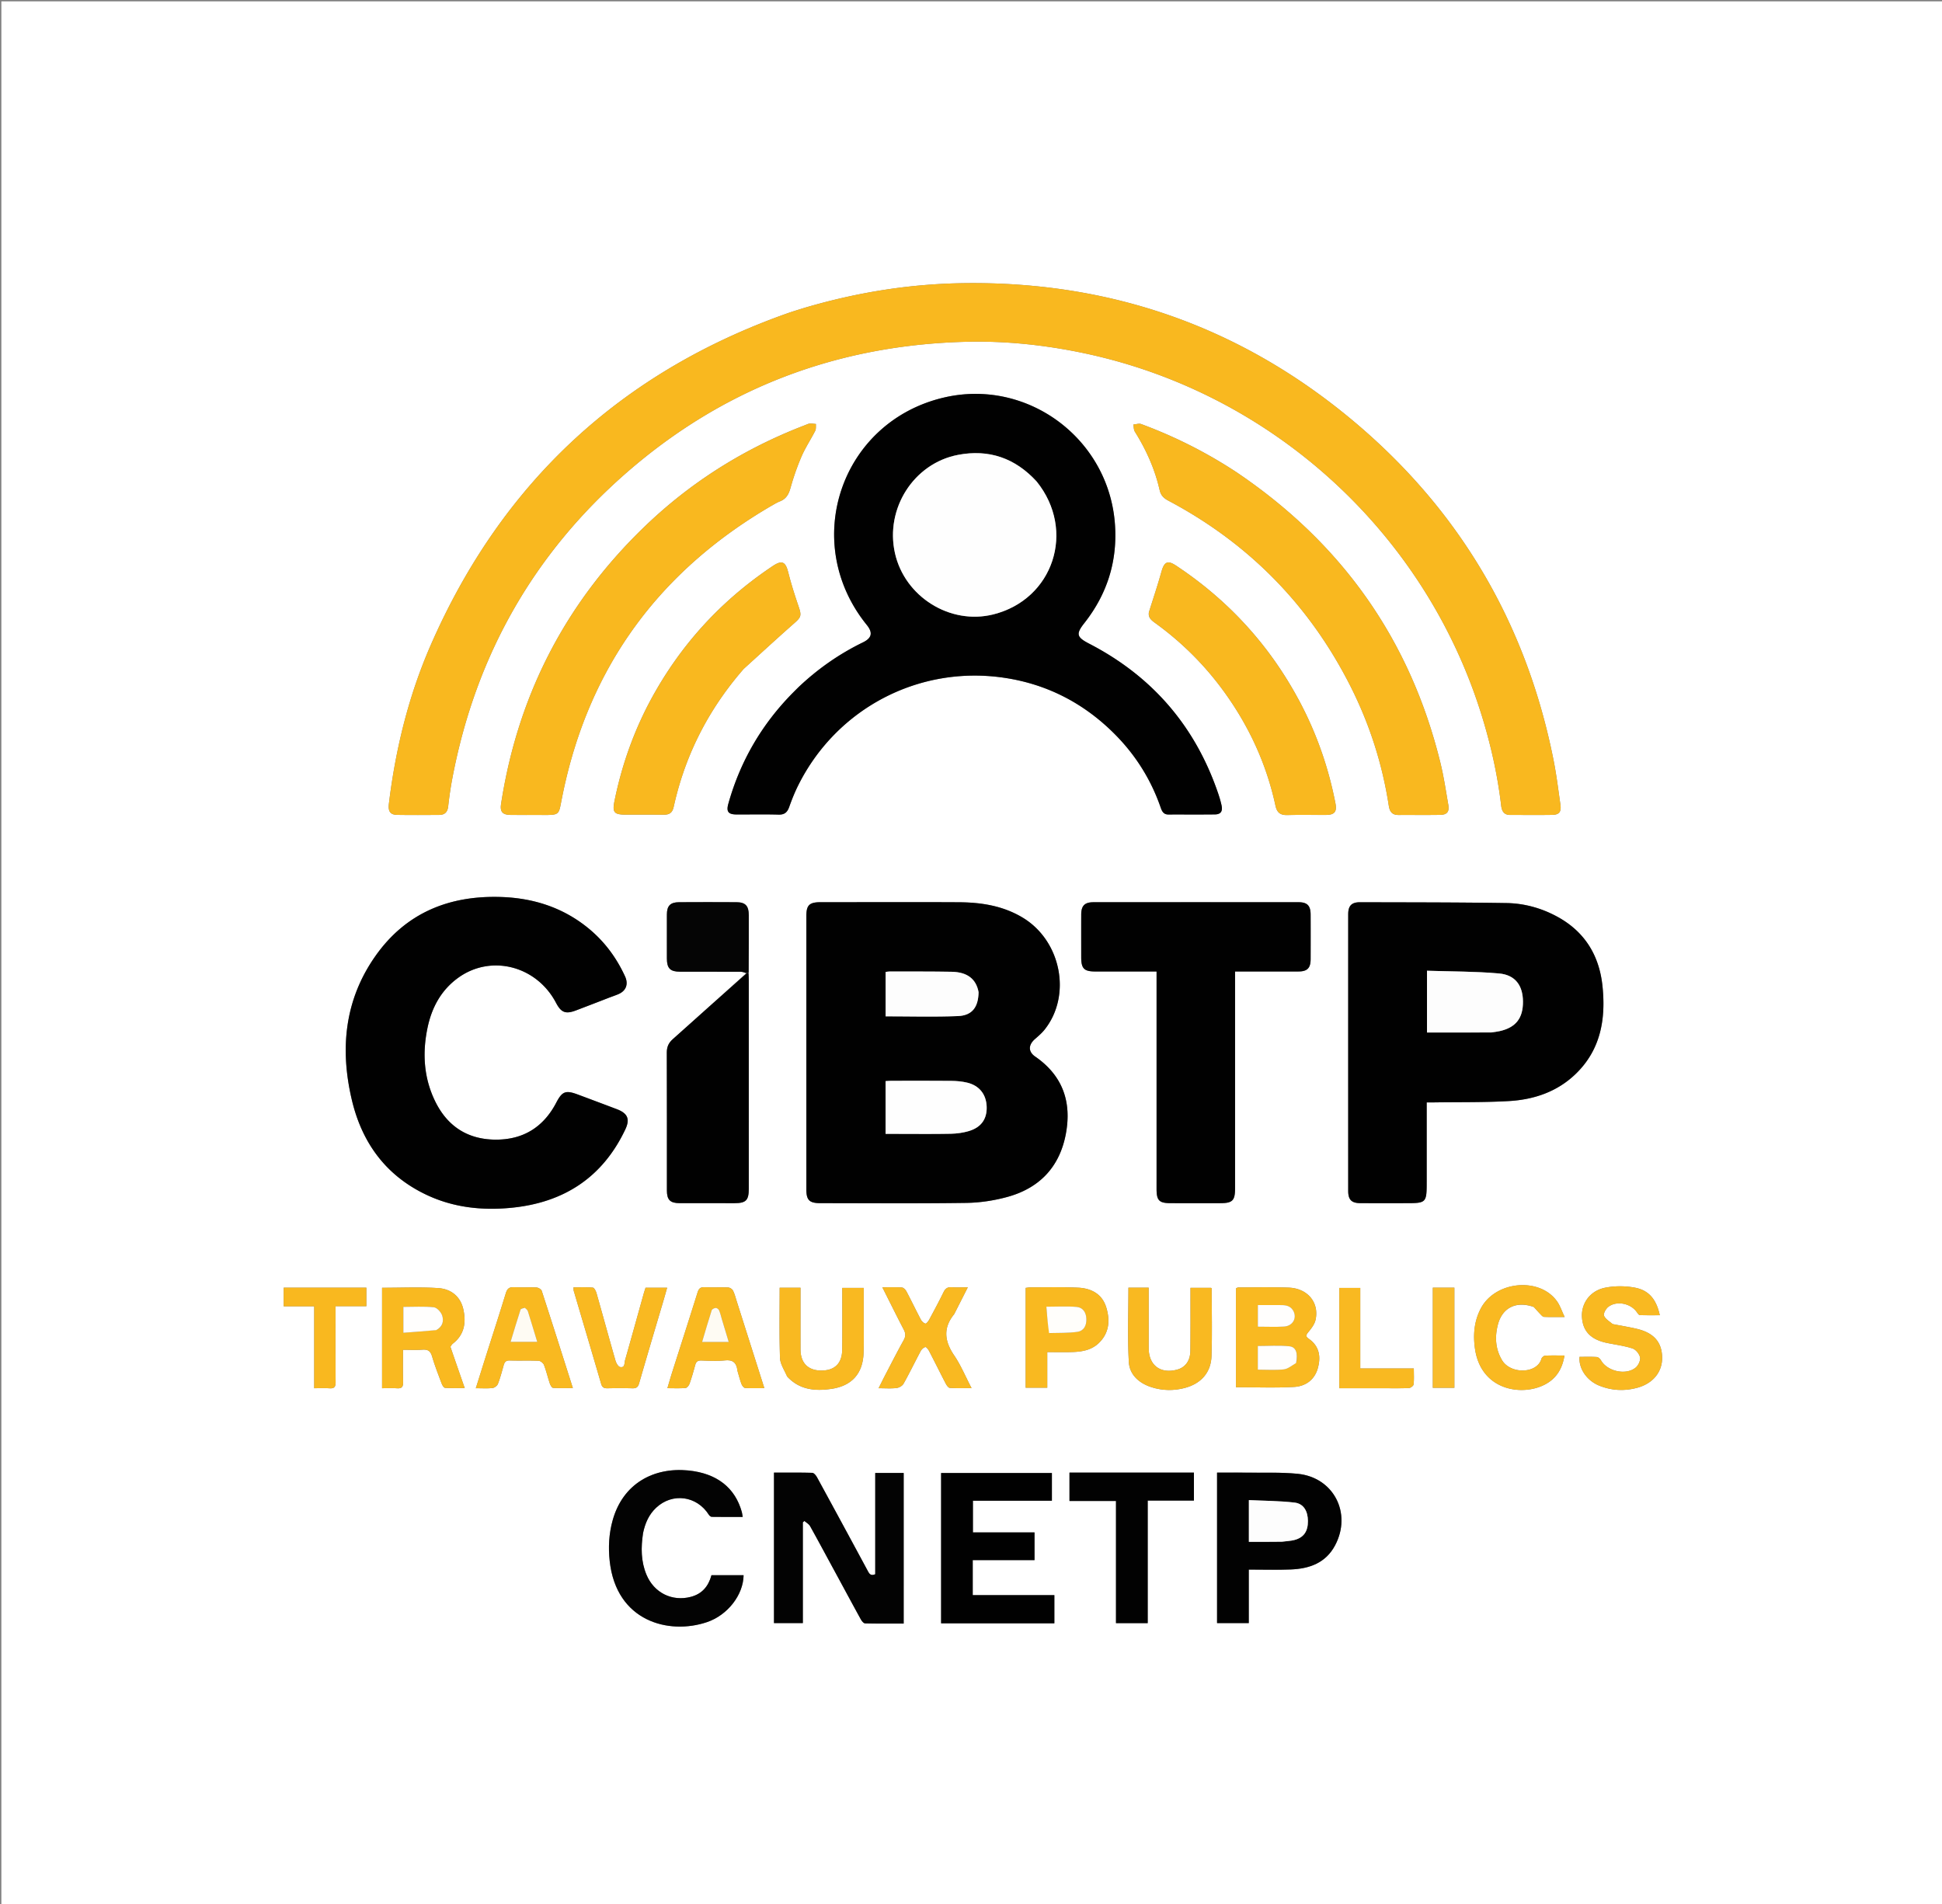 <svg xmlns="http://www.w3.org/2000/svg" viewBox="0 0 1439 1411" xml:space="preserve"><rect x="0" y="0" width="1439" height="1411" fill="#808080" stroke="none"/><path fill="#FFF" d="M816 1412H1V1h1439v1411H816M554.829 720.091c.007-13.989.034-27.977.012-41.966-.011-6.92-2.46-9.583-9.156-9.624a3487.533 3487.533 0 0 0-42.465 0c-6.543.04-9.046 2.668-9.062 9.148-.026 10.824-.014 21.65-.004 32.474.007 7.403 2.428 9.866 9.819 9.879 14.988.026 29.976-.022 44.964.054 1.465.008 2.927.665 3.753 1.29-18.06 16.245-36.076 32.536-54.218 48.688-3.12 2.778-4.396 5.805-4.38 9.989.125 33.979.065 67.959.075 101.938.002 7.14 2.385 9.524 9.584 9.54 13.492.028 26.984.017 40.476.007 8.518-.007 10.61-2.104 10.61-10.615.002-51.635.003-103.27-.008-154.906 0-1.66-.133-3.318 0-5.896m40.93-491.904c-3.959 1.266-7.953 2.43-11.871 3.812-123.683 43.634-211.95 125.542-264.558 245.617-16.457 37.564-26.175 77.095-31.147 117.788-.717 5.868.954 8.312 6.218 8.396 10.33.166 20.664.09 30.996.027 4.118-.026 6.238-2 6.71-6.363a269.168 269.168 0 0 1 3.257-21.71c17.228-89.813 59.911-165.304 128.792-225.417 71.863-62.716 156.092-94.584 251.325-97.073 29.69-.776 59.132 2.368 88.252 8.545 139.122 29.512 252.46 132.942 294.353 268.79 6.681 21.665 11.596 43.712 14.255 66.239.485 4.104 1.987 7.02 6.7 7.015 10.332-.012 20.666.114 30.996-.047 5.34-.083 6.995-2.201 6.202-7.747-1.578-11.026-2.937-22.107-5.112-33.02-20.144-101.04-69.613-185.16-148.447-251.18C919.708 242.37 823.47 208.537 715.03 209.8c-40.393.47-79.823 6.734-119.27 18.387m-4.588 281.48c-1.178 1.178-2.362 2.35-3.534 3.534-23.046 23.295-39.07 50.688-47.925 82.247-1.678 5.98-.096 8.03 6.15 8.053 10.331.037 20.67-.202 30.992.106 4.525.135 6.552-1.76 7.964-5.752 1.932-5.463 4.113-10.881 6.701-16.062 28.505-57.033 89.534-88.977 152.665-79.577 31.938 4.755 59.32 19.054 82.037 41.95 15.318 15.439 26.663 33.516 33.803 54.137.973 2.81 2.136 5.234 5.733 5.22 11.498-.046 22.998.068 34.495-.065 4.261-.05 5.851-2.27 4.922-6.631-.688-3.233-1.667-6.422-2.743-9.553-17.02-49.53-48.858-86.284-95.353-110.335-9.36-4.841-9.963-7.175-3.577-15.287 16.873-21.435 24.582-45.717 22.677-72.999-4.454-63.77-65.048-108.65-126.982-94.032-76.253 18-106.424 107.251-56.934 168.422 4.664 5.765 3.785 9.712-2.846 12.942-17.634 8.587-33.527 19.68-48.245 33.682m29.332 158.824c-4.167 0-8.333-.012-12.499.005-8.287.032-10.504 2.16-10.505 10.272-.014 67.492-.013 134.984-.004 202.476.002 8.08 2.248 10.258 10.498 10.26 35.996.008 71.996.322 107.985-.198 10.191-.148 20.628-1.725 30.465-4.423 23.723-6.507 38.683-22.112 43.308-46.546 4.497-23.755-2.241-43.356-22.71-57.474-5.24-3.615-5.091-8.624-.234-12.893 2.491-2.19 5.077-4.365 7.135-6.935 20.301-25.349 12.435-65.846-16.06-83.06-14.584-8.811-30.745-11.354-47.391-11.44-29.663-.155-59.326-.044-89.988-.044m436.665 205.988v-57.643c2.378 0 4.19.023 6.003-.003 18.313-.268 36.66.067 54.928-.987 18.503-1.068 35.68-6.838 49.379-20.022 18.675-17.973 22.513-40.822 19.933-65.29-2.367-22.447-12.97-39.96-33.032-51.05-11.84-6.546-24.763-10.15-38.182-10.355-36.148-.553-72.306-.504-108.46-.6-6.255-.016-8.729 2.67-8.73 8.912-.015 68.33-.014 136.658-.001 204.987.001 6.55 2.471 9.035 9.05 9.065 11 .051 21.999.015 32.998.016 16.112 0 16.112 0 16.114-17.03m-606.27-135.11c2.335-.862 4.696-1.66 7-2.6 5.957-2.425 7.972-7.41 5.219-13.395-6.568-14.28-15.804-26.547-28.13-36.37-18.503-14.745-39.895-21.508-63.284-22.344-38.699-1.385-71.024 11.645-93.66 43.925-22.75 32.443-26.233 68.693-17.335 106.38 7.502 31.773 25.214 56.111 55.304 70.355 19.96 9.45 41.177 11.712 62.847 9.605 38.738-3.766 67.576-22.334 84.48-58.042 3.635-7.68 1.791-11.964-6.304-15.034-9.62-3.648-19.253-7.259-28.891-10.857-8.999-3.359-11.58-2.347-15.94 6-9.51 18.204-24.566 27.573-45.095 27.434-20.584-.14-35.562-9.89-44.573-28.247-8.528-17.37-9.67-35.773-5.765-54.526 3.117-14.978 10.007-27.882 22.593-37.04 24.366-17.727 58.178-9.054 72.65 18.446 3.85 7.314 7.154 8.54 14.96 5.558 7.747-2.96 15.496-5.919 23.925-9.248M857 875.467v5.499c.004 8.606 1.926 10.534 10.554 10.54 12.164.007 24.33.004 36.494.001 9.243-.002 11.119-1.86 11.12-11.04V719.835c16.038 0 31.513.02 46.987-.01 6.512-.012 8.979-2.5 9.002-9.081.04-10.998.039-21.997 0-32.995-.023-6.644-2.419-9.229-8.898-9.234-50.659-.041-101.318-.044-151.977.002-6.594.006-9.082 2.615-9.108 9.131-.042 10.499-.012 20.997-.01 31.496.002 8.563 2.083 10.69 10.476 10.691 14.961.003 29.923 0 45.36 0v155.63M570.775 375.244c2.347-1.26 4.595-2.773 7.06-3.723 4.687-1.805 6.594-5.23 7.907-9.952 2.22-7.98 4.948-15.884 8.243-23.482 2.832-6.531 6.86-12.535 10.109-18.9.714-1.4.37-3.34.512-5.032-1.543-.115-3.1-.405-4.625-.286-1.122.088-2.212.685-3.3 1.1-44.091 16.862-83.493 41.324-117.643 73.886-59.4 56.639-95.259 125.697-107.757 206.845-.883 5.733 1.033 8.05 6.978 8.13 7.831.104 15.666-.022 23.499.036 13.196.099 12.184-.037 14.53-11.992 18.687-95.22 70.227-167.176 154.487-216.63m345.083-25.593c-22.049-14.495-45.48-26.275-70.212-35.43-1.682-.623-3.895.19-5.861.335.355 1.784.237 3.864 1.14 5.305 8.458 13.506 14.895 27.858 18.4 43.428.86 3.818 3.049 5.9 6.368 7.657 59.484 31.508 104.528 77.292 134.904 137.349 14.204 28.081 23.742 57.753 28.515 88.9.644 4.2 2.5 6.712 7.092 6.683 10.326-.067 20.655.089 30.98-.078 5.056-.082 6.878-2.353 6.005-7.402-1.813-10.476-3.36-21.034-5.895-31.343-22.423-91.171-73.058-162.628-151.436-215.404m-64.585 104.149c-.559 3.743 1.751 5.695 4.454 7.644 19.87 14.328 37.038 31.402 51.401 51.25 18.466 25.518 31.39 53.57 38.016 84.416 1.056 4.916 3.525 6.963 8.621 6.823 9.65-.265 19.313-.012 28.969-.101 6.19-.057 8.007-2.463 6.835-8.512-5.127-26.456-13.879-51.64-26.52-75.447-21.99-41.41-52.616-74.986-91.7-100.85-6.175-4.087-8.718-2.687-10.727 4.575-2.741 9.903-6.045 19.651-9.35 30.202m-300.191 41.795c12.569-11.382 25.034-22.881 37.761-34.082 4.685-4.123 5.17-5.473 3.104-11.555-2.882-8.482-5.663-17.032-7.825-25.717-2.014-8.095-4.612-9.457-11.596-4.792-36.944 24.676-66.41 56.304-88.123 95.081-13.923 24.864-23.492 51.356-29.13 79.275-1.63 8.066-.16 9.811 8.137 9.819 9.497.009 18.995-.073 28.491.037 4.112.048 6.327-1.42 7.273-5.724 8.421-38.323 25.692-72.216 51.908-102.342m67.718 669.169c6.32 11.686 12.604 23.392 19.011 35.03.7 1.269 2.089 3.037 3.196 3.065 9.592.243 19.192.14 28.612.14V1091.42h-21.08v75.012c-3.632 1.586-4.58-.693-5.802-2.96a14386.01 14386.01 0 0 0-37.29-68.772c-.768-1.405-2.317-3.344-3.552-3.38-9.434-.284-18.881-.156-28.386-.156v111.506h21.397v-74.693l1.188-.995c1.428 1.289 3.321 2.318 4.209 3.908 6.148 11.018 12.088 22.153 18.497 33.873m135.687-8.761h12.083v-20.538h-45.647v-23.483h58.521v-20.526H697.35v111.352h83.923v-20.882h-60.489v-25.923h33.702m147.342-11.502v58.168h23.5v-39.665c10.518 0 20.807.319 31.07-.079 13.79-.534 25.94-4.769 32.898-17.901 12.61-23.8-1.105-50.39-27.791-52.998-12.546-1.226-25.269-.678-37.913-.848-7.114-.096-14.231-.018-21.764-.018v53.341m-425.196-9.03c1.466-6.984 4.23-13.263 9.547-18.263 12.04-11.323 30.109-8.929 39.064 5.18.451.71 1.43 1.532 2.174 1.543 7.551.114 15.105.07 22.922.07-.296-1.677-.39-2.675-.652-3.626-4.937-17.86-18.306-28.705-39.723-30.807-25.513-2.505-48.353 9.593-55.972 36.842-2.763 9.883-3.332 19.918-2.225 30.164 4.852 44.917 43.86 54.931 72.109 45.362 15.357-5.201 26.944-20.248 27.114-34.777h-23.799c-2.276 8.309-6.963 13.826-15.204 16.02-13.93 3.705-27.392-2.936-32.978-16.442-4.079-9.86-4.157-20.08-2.377-31.265M832.5 1091.16h-40.03v21.009h34.463v90.518h23.508v-90.802h34.25v-20.725H832.5m83.335-117.66v54.388c14.919 0 29.078.592 43.156-.222 8.42-.487 15.186-5.274 17.563-14.067 2.304-8.528 1.023-16.244-6.848-21.68-2.194-1.515-2.105-2.623-.365-4.727 2.26-2.732 4.727-5.862 5.464-9.184 2.853-12.849-5.822-23.387-19.86-23.937-12.478-.49-24.99-.14-37.486-.128-.437 0-.873.352-1.625.675V973.5M333.71 997.727c.622-.732 1.14-1.6 1.883-2.175 8.487-6.569 9.867-15.49 7.798-25.15-2.116-9.876-9.284-15.379-18.748-15.985-13.704-.876-27.507-.224-41.531-.224v74.434c3.827 0 7.467-.204 11.073.057 3.545.257 4.607-1.093 4.51-4.554-.215-7.782-.067-15.574-.067-23.977 5.136 0 9.768.263 14.356-.08 3.934-.293 5.97.85 7.141 4.86 2 6.845 4.617 13.516 7.127 20.202.473 1.26 1.595 3.15 2.526 3.216 4.68.33 9.398.152 14.571.152-3.7-10.597-7.09-20.302-10.64-30.776m861.034-16.674c-2.17-2.023-5.262-3.705-6.184-6.19-.6-1.62 1.387-5.149 3.2-6.54 6.34-4.87 16.98-2.484 21.34 4.264.495.766 1.316 1.847 2.017 1.87 4.858.164 9.725.087 14.771.087-2.48-11.625-7.972-18.467-18.44-20.444-7.13-1.347-14.951-1.373-22.058.045-11.095 2.214-17.659 11.466-17.186 21.5.503 10.664 6.504 16.95 18.588 19.44 6.34 1.307 12.848 2.096 18.95 4.115 2.416.8 5.071 4.102 5.527 6.64.413 2.302-1.334 5.958-3.31 7.551-7.322 5.905-21.113 2.64-25.672-5.485-.602-1.074-1.978-2.333-3.068-2.404-4.275-.278-8.58-.114-12.83-.114-.647 8.816 5.504 17.692 14.767 21.385 9.084 3.622 18.451 4.103 27.9 1.559 11.886-3.2 18.851-11.832 18.574-22.814-.284-11.22-6.347-18.026-18.98-20.955-5.658-1.312-11.405-2.242-17.906-3.51m-343.585 12.403v-39.33h-15.01c0 18.54-.716 36.832.295 55.029.524 9.45 7.533 15.725 16.661 18.664 8.265 2.661 16.706 2.804 25.11.52 11.785-3.203 19.109-11.366 19.507-23.573.542-16.636.14-33.303.113-49.957 0-.252-.399-.503-.458-.573h-15.24c0 2.196.003 4.002 0 5.809-.016 13.659.086 27.32-.096 40.977-.099 7.399-3.827 12.257-9.968 13.875-12.268 3.23-20.872-3.337-20.912-15.963-.005-1.5-.001-2.999-.002-5.478m-267.79 26.621c9.02 9.726 20.481 10.817 32.642 9.044 15.136-2.206 23.34-11.277 23.885-26.539.286-7.981.1-15.98.11-23.97.011-8.109.003-16.217.003-24.32h-15.904c0 15.585.133 30.722-.047 45.855-.12 10.17-5.642 15.41-15.572 15.38-9.768-.03-15.29-5.636-15.318-15.667-.037-13.486-.008-26.971-.007-40.457v-5.256h-15.435c0 17.563-.348 34.833.237 52.071.153 4.483 3.222 8.868 5.406 13.86m176.63-38.578v46.748h16.014v-26.388c6.55 0 12.527.141 18.495-.037 7.09-.21 14.036-1.351 19.457-6.44 8.01-7.521 8.731-17 5.732-26.742-3.032-9.85-11.08-14.031-20.668-14.516-11.798-.596-23.645-.238-35.471-.257-1.096-.002-2.193.251-3.56.419V981.5m-401.059 26.906-6.36 20.217c4.78 0 8.626.29 12.388-.145 1.472-.17 3.464-1.691 3.996-3.07 1.73-4.48 2.95-9.162 4.253-13.799.65-2.31 1.583-3.622 4.407-3.532 7.151.229 14.322-.09 21.467.219 1.412.06 3.455 1.68 3.985 3.052 1.731 4.48 2.805 9.209 4.34 13.771.423 1.257 1.515 3.176 2.407 3.238 4.684.326 9.403.152 14.666.152-7.846-24.658-15.352-48.39-23.066-72.056-.381-1.171-2.535-2.42-3.922-2.491-5.479-.285-10.994.108-16.47-.193-3.572-.197-5.153.924-6.233 4.462-5.042 16.521-10.43 32.937-15.858 50.175m187.589 7.572c.94 3.185 1.732 6.427 2.9 9.528.446 1.187 1.697 2.856 2.676 2.923 4.537.312 9.108.138 14.266.138-7.052-22.194-13.826-43.528-20.614-64.857-.806-2.534-1.436-5.176-2.655-7.503-.58-1.109-2.328-2.205-3.59-2.256-5.815-.237-11.654.077-17.468-.177-3.094-.134-4.274 1.057-5.161 3.893-6.144 19.653-12.484 39.244-18.732 58.864-1.19 3.74-2.252 7.522-3.61 12.077 4.93 0 9.209.221 13.435-.15 1.103-.097 2.518-1.87 2.974-3.16 1.6-4.537 2.936-9.175 4.185-13.825.658-2.451 1.82-3.476 4.503-3.38 5.818.21 11.698.534 17.46-.072 5.871-.618 8.683 1.51 9.43 7.957m161.254-43.674 9.363-18.46c-4.585 0-8.255.205-11.89-.063-3.122-.23-4.784.949-6.139 3.732-3.345 6.873-6.973 13.612-10.607 20.34-.643 1.192-2.11 3.056-2.764 2.89-1.305-.328-2.701-1.642-3.372-2.912-3.65-6.908-7.015-13.966-10.667-20.872-.67-1.27-2.15-2.868-3.359-2.96-4.567-.35-9.177-.14-14.531-.14 5.503 10.917 10.566 21.163 15.841 31.297 1.453 2.792 1.53 5.034-.044 7.863-4.608 8.278-8.91 16.729-13.298 25.13-1.726 3.303-3.362 6.653-5.291 10.482 4.976 0 9.165.332 13.259-.147 1.882-.22 4.341-1.6 5.23-3.187 4.468-7.973 8.44-16.222 12.755-24.284.68-1.271 2.106-2.575 3.421-2.893.662-.16 2.132 1.712 2.757 2.915 4.14 7.965 8.1 16.024 12.254 23.982.704 1.35 1.991 3.284 3.124 3.366 5.039.368 10.12.16 16.093.16-4.579-8.765-7.963-17-12.862-24.205-7.134-10.491-8.415-20.294-.085-30.494.204-.25.29-.597.812-1.54m428.85-3.825c1.533 1.704 3.02 3.453 4.617 5.094.837.858 1.84 2.126 2.82 2.176 4.587.23 9.191.102 15.335.102-2.177-4.574-3.385-8.377-5.57-11.495-12.849-18.344-45.842-15.31-56.584 5.178-4.872 9.291-5.782 19.234-4.34 29.578 4.385 31.432 35.263 35.78 52.281 26.538 8.087-4.392 12.508-11.466 14.067-21.258-5.151 0-9.76-.134-14.35.107-.967.05-2.426 1.31-2.707 2.286-3.255 11.338-23.026 11.512-29.233 1.011-4.892-8.276-5.372-17.044-3.126-26 3.204-12.783 13.571-18.065 26.79-13.317m-645.102-4.414 2.816-9.914h-16c-.483 1.552-1.01 3.098-1.449 4.669-4.562 16.324-9.067 32.664-13.715 48.964-.596 2.091.046 5.904-3.713 5.11-1.458-.307-2.91-3.028-3.452-4.912-4.776-16.611-9.307-33.293-14.04-49.916-.434-1.525-1.667-3.895-2.702-3.99-4.698-.432-9.457-.19-14.365-.19.124 1.37.075 2.056.257 2.673 6.769 22.957 13.597 45.896 20.293 68.874.765 2.622 2.163 3.29 4.666 3.239 6.16-.13 12.329-.162 18.487.013 2.783.079 4.13-.81 4.93-3.582 5.809-20.12 11.776-40.193 17.987-61.038m-234.987 3.79h14.935v-13.743h-61.26v13.822h22.603v60.692c4.128 0 7.761-.202 11.36.057 3.531.255 4.55-1.077 4.515-4.54-.157-15.803-.07-31.607-.07-47.41v-8.878h7.917m767.96 60.774c6.492 0 12.991.145 19.472-.124 1.251-.052 3.362-1.622 3.482-2.673.427-3.741.167-7.561.167-11.861h-39.675v-59.68h-15.532v74.338h32.086m53.177-66.996V954.1h-15.988v74.213h15.987v-66.68z"/><path fill="#F9B81F" d="M596.15 228.097c39.057-11.563 78.487-17.827 118.88-18.297 108.44-1.263 204.678 32.571 287.65 102.059 78.834 66.02 128.303 150.14 148.447 251.18 2.175 10.913 3.534 21.994 5.112 33.02.793 5.546-.862 7.664-6.202 7.747-10.33.161-20.664.035-30.996.047-4.713.006-6.215-2.911-6.7-7.015-2.66-22.527-7.574-44.574-14.255-66.238-41.893-135.85-155.23-239.279-294.353-268.79-29.12-6.178-58.562-9.322-88.252-8.546-95.233 2.489-179.462 34.357-251.325 97.073-68.88 60.113-111.564 135.604-128.792 225.417a269.168 269.168 0 0 0-3.256 21.71c-.473 4.363-2.593 6.337-6.711 6.363-10.332.064-20.667.14-30.996-.027-5.264-.084-6.935-2.528-6.218-8.396 4.972-40.693 14.69-80.224 31.147-117.788C371.938 357.541 460.205 275.633 583.888 232c3.918-1.382 7.912-2.546 12.262-3.902z"/><path fill="#010101" d="M591.422 509.418c14.468-13.752 30.361-24.846 47.995-33.433 6.631-3.23 7.51-7.177 2.846-12.942-49.49-61.17-19.32-150.423 56.934-168.422 61.934-14.618 122.528 30.262 126.982 94.032 1.905 27.282-5.804 51.564-22.677 72.999-6.386 8.112-5.783 10.446 3.577 15.287 46.495 24.05 78.334 60.805 95.353 110.335 1.076 3.131 2.055 6.32 2.743 9.553.93 4.36-.66 6.581-4.922 6.63-11.497.134-22.997.02-34.495.066-3.597.014-4.76-2.41-5.733-5.22-7.14-20.62-18.485-38.698-33.803-54.137-22.717-22.896-50.1-37.195-82.037-41.95-63.13-9.4-124.16 22.544-152.665 79.577-2.588 5.18-4.77 10.599-6.701 16.062-1.412 3.992-3.44 5.887-7.964 5.752-10.323-.308-20.66-.069-30.992-.106-6.246-.023-7.828-2.074-6.15-8.053 8.855-31.56 24.88-58.952 47.925-82.247 1.172-1.184 2.356-2.356 3.784-3.783M767.953 356.57c-15.787-17.21-35.246-23.904-58.14-19.506-32.76 6.294-54.056 39.781-46.656 72.788 7.253 32.348 40.817 53.319 72.71 45.429 44.652-11.046 61.602-62.15 32.086-98.711zM621.003 668.491c30.163 0 59.826-.11 89.489.044 16.646.086 32.807 2.629 47.392 11.44 28.494 17.214 36.36 57.711 16.06 83.06-2.059 2.57-4.645 4.746-7.136 6.935-4.857 4.27-5.007 9.278.234 12.893 20.469 14.118 27.207 33.719 22.71 57.474-4.625 24.434-19.585 40.04-43.308 46.546-9.837 2.698-20.274 4.275-30.465 4.423-35.989.52-71.989.206-107.985.198-8.25-.002-10.496-2.18-10.498-10.26-.01-67.492-.01-134.984.004-202.476.001-8.112 2.218-10.24 10.505-10.272 4.166-.017 8.332-.004 12.998-.005m44.515 171.673c12.989 0 25.98.175 38.964-.095 4.59-.096 9.323-.739 13.698-2.085 8.983-2.765 13.192-9.002 12.93-17.832-.27-9.15-5.365-15.758-14.407-17.94-3.837-.926-7.889-1.277-11.849-1.317-14.819-.148-29.64-.065-44.46-.048-1.437.001-2.874.147-4.2.22v39.097h9.324m59.556-105.334c-1.756-9.46-8.341-14.57-19.977-14.778-15.291-.274-30.589-.172-45.883-.203-1.09-.002-2.181.234-2.988.327v32.894c18.15 0 35.927.533 53.65-.201 10.473-.434 15.072-6.61 15.198-18.04zM1057.169 874.973c-.002 16.536-.002 16.536-16.114 16.536-11 0-21.999.035-32.998-.016-6.579-.03-9.049-2.516-9.05-9.065-.013-68.329-.014-136.658.001-204.987.001-6.242 2.475-8.928 8.73-8.911 36.154.095 72.312.046 108.46.6 13.42.205 26.342 3.808 38.182 10.353 20.062 11.09 30.665 28.604 33.032 51.051 2.58 24.468-1.258 47.317-19.933 65.29-13.698 13.184-30.876 18.954-49.38 20.022-18.267 1.054-36.614.72-54.927.987-1.812.026-3.625.003-6.003.003v58.137m48.132-109.967c1.967-.32 3.957-.54 5.898-.976 11.987-2.685 17.399-9.568 17.305-21.924-.09-11.891-5.685-19.725-17.74-20.802-17.63-1.575-35.415-1.433-53.375-2.03v45.773c15.82 0 31.417 0 47.912-.041zM450.56 739.554c-8.09 3.144-15.838 6.103-23.585 9.063-7.806 2.983-11.11 1.756-14.96-5.558-14.472-27.5-48.284-36.173-72.65-18.445-12.586 9.157-19.476 22.061-22.593 37.039-3.904 18.753-2.763 37.156 5.765 54.526 9.011 18.356 23.99 28.108 44.573 28.247 20.529.139 35.584-9.23 45.095-27.434 4.36-8.347 6.941-9.359 15.94-6a5894.078 5894.078 0 0 1 28.89 10.857c8.096 3.07 9.94 7.354 6.304 15.034-16.903 35.708-45.74 54.276-84.48 58.042-21.669 2.107-42.886-.156-62.846-9.605-30.09-14.244-47.802-38.582-55.304-70.356-8.898-37.686-5.415-73.936 17.336-106.379 22.635-32.28 54.96-45.31 93.66-43.925 23.388.836 44.78 7.6 63.283 22.344 12.326 9.823 21.562 22.09 28.13 36.37 2.753 5.984.738 10.97-5.22 13.396-2.303.938-4.664 1.737-7.339 2.784zM857 874.972V719.837c-15.437 0-30.399.002-45.36-.001-8.393-.002-10.474-2.128-10.476-10.691-.002-10.499-.032-20.997.01-31.496.026-6.516 2.514-9.125 9.108-9.13 50.66-.047 101.318-.044 151.977-.003 6.48.005 8.875 2.59 8.899 9.234.038 10.998.039 21.997 0 32.995-.024 6.581-2.491 9.069-9.003 9.081-15.474.03-30.949.01-46.987.01v160.63c-.001 9.18-1.877 11.039-11.12 11.041-12.165.003-24.33.006-36.494-.002-8.628-.005-10.55-1.933-10.554-10.54v-5.993z"/><path fill="#F9B81F" d="M570.467 375.443c-83.952 49.254-135.492 121.21-154.179 216.43-2.346 11.955-1.334 12.09-14.53 11.992-7.833-.058-15.668.068-23.5-.037-5.944-.079-7.86-2.396-6.977-8.13 12.498-81.147 48.357-150.205 107.757-206.844 34.15-32.562 73.552-57.024 117.644-73.885 1.087-.416 2.177-1.013 3.299-1.1 1.525-.12 3.082.17 4.625.285-.143 1.692.202 3.632-.512 5.032-3.249 6.365-7.277 12.369-10.11 18.9-3.294 7.598-6.023 15.501-8.242 23.482-1.313 4.722-3.22 8.147-7.907 9.952-2.465.95-4.713 2.464-7.368 3.923zM916.164 349.843c78.072 52.583 128.707 124.04 151.13 215.211 2.535 10.309 4.082 20.867 5.895 31.343.873 5.049-.949 7.32-6.005 7.402-10.325.167-20.654.011-30.98.078-4.593.03-6.448-2.483-7.092-6.684-4.773-31.146-14.311-60.818-28.515-88.899-30.376-60.057-75.42-105.841-134.904-137.349-3.32-1.758-5.508-3.84-6.368-7.657-3.505-15.57-9.942-29.922-18.4-43.428-.903-1.441-.785-3.521-1.14-5.305 1.966-.145 4.179-.958 5.86-.336 24.734 9.156 48.164 20.936 70.519 35.624zM851.394 453.43c3.183-10.182 6.487-19.93 9.228-29.833 2.01-7.262 4.553-8.662 10.727-4.576 39.084 25.865 69.71 59.442 91.7 100.85 12.641 23.807 21.393 48.992 26.52 75.448 1.172 6.05-.645 8.455-6.835 8.512-9.656.089-19.319-.164-28.969.101-5.096.14-7.565-1.907-8.621-6.823-6.625-30.846-19.55-58.898-38.016-84.416-14.363-19.848-31.53-36.922-51.401-51.25-2.703-1.95-5.013-3.901-4.333-8.012zM550.859 495.87c-25.994 29.85-43.265 63.743-51.686 102.066-.946 4.305-3.161 5.772-7.273 5.724-9.496-.11-18.994-.028-28.491-.037-8.297-.008-9.766-1.753-8.138-9.819 5.64-27.919 15.208-54.411 29.13-79.275 21.715-38.777 51.18-70.405 88.124-95.081 6.984-4.665 9.582-3.303 11.596 4.792 2.162 8.685 4.943 17.235 7.825 25.717 2.067 6.082 1.58 7.432-3.104 11.555-12.727 11.201-25.192 22.7-37.983 34.358z"/><path fill="#010101" d="M554.626 721.01c.07 1.659.203 3.318.203 4.977.011 51.635.01 103.27.008 154.906 0 8.511-2.092 10.608-10.61 10.615-13.492.01-26.984.021-40.476-.008-7.199-.015-9.582-2.398-9.584-9.539-.01-33.98.05-67.96-.075-101.938-.016-4.184 1.26-7.21 4.38-9.99 18.142-16.151 36.159-32.442 54.753-48.829.824-.153 1.113-.17 1.4-.194z"/><path fill="#030303" d="M618.598 1164.452c-6.208-11.409-12.148-22.544-18.296-33.562-.888-1.59-2.781-2.619-4.209-3.908l-1.188.995v74.693h-21.397v-111.506c9.505 0 18.952-.128 28.386.155 1.235.037 2.784 1.976 3.551 3.381a14386.01 14386.01 0 0 1 37.291 68.772c1.223 2.267 2.17 4.546 5.801 2.96v-75.012h21.08v111.578c-9.42 0-19.02.103-28.61-.14-1.108-.028-2.498-1.796-3.197-3.066-6.407-11.637-12.691-23.343-19.212-35.34z"/><path fill="#010101" d="M753.988 1156.002h-33.204v25.923h60.489v20.882H697.35v-111.352h82.093v20.526h-58.521v23.483h45.647v20.538h-12.581z"/><path fill="#020202" d="M901.828 1144v-52.84c7.533 0 14.65-.08 21.764.017 12.644.17 25.367-.378 37.913.848 26.686 2.608 40.402 29.198 27.791 52.998-6.958 13.132-19.108 17.367-32.899 17.901-10.262.398-20.551.079-31.069.079v39.665h-23.5V1144m48.545-1.735c2.949-.38 5.982-.44 8.829-1.2 6.916-1.849 10.002-6.424 9.953-14.088-.047-7.274-3.196-12.825-9.84-13.608-11.23-1.326-22.62-1.306-33.912-1.85v30.948c8.158 0 16.09 0 24.97-.202z"/><path fill="#030303" d="M476.504 1135.888c-1.652 10.768-1.574 20.987 2.505 30.848 5.586 13.506 19.047 20.147 32.978 16.441 8.241-2.193 12.928-7.71 15.204-16.019h23.799c-.17 14.53-11.757 29.576-27.114 34.777-28.25 9.57-67.257-.445-72.11-45.362-1.106-10.246-.537-20.281 2.226-30.164 7.62-27.25 30.459-39.347 55.972-36.842 21.417 2.102 34.786 12.948 39.723 30.807.262.951.356 1.95.652 3.626-7.817 0-15.37.044-22.922-.07-.744-.01-1.723-.832-2.174-1.544-8.955-14.108-27.023-16.502-39.064-5.18-5.317 5-8.08 11.28-9.675 18.682z"/><path fill="#020202" d="M833 1091.16h51.69v20.725h-34.249v90.803h-23.508v-90.52H792.47v-21.008H833z"/><path fill="#F9B921" d="M915.836 973v-18.382c.751-.323 1.187-.675 1.624-.675 12.497-.012 25.008-.361 37.486.128 14.038.55 22.713 11.088 19.86 23.937-.737 3.322-3.204 6.452-5.464 9.184-1.74 2.104-1.83 3.212.365 4.727 7.87 5.436 9.152 13.152 6.848 21.68-2.377 8.793-9.143 13.58-17.563 14.067-14.078.814-28.237.222-43.156.222V973m44.756 36.589c1.234-6.965-.2-11.515-5.186-12.034-7.755-.806-15.655-.213-23.371-.213v17.525c6.685 0 13.018.487 19.219-.205 3.103-.346 5.966-2.843 9.338-5.073m-13.31-42.586h-15.217v16.017c6.748 0 13.077.295 19.366-.081 6.555-.392 9.874-6.403 6.816-11.803-2.22-3.92-6.095-4.188-10.965-4.133z"/><path fill="#050505" d="M554.727 720.55c-.39.484-.678.501-1.183.52-1.68-.349-3.142-1.006-4.607-1.014-14.988-.076-29.976-.028-44.964-.054-7.391-.013-9.812-2.476-9.819-9.879-.01-10.825-.022-21.65.004-32.474.016-6.48 2.519-9.109 9.062-9.148 14.154-.086 28.31-.086 42.465 0 6.695.04 9.145 2.705 9.156 9.624.022 13.989-.005 27.977-.114 42.426z"/><path fill="#F9B920" d="M333.789 998.111c3.47 10.09 6.859 19.795 10.56 30.392-5.174 0-9.891.178-14.572-.152-.931-.065-2.053-1.956-2.526-3.216-2.51-6.686-5.127-13.357-7.127-20.202-1.171-4.01-3.207-5.153-7.141-4.86-4.588.343-9.22.08-14.356.08 0 8.403-.148 16.195.068 23.977.096 3.46-.966 4.811-4.51 4.554-3.607-.261-7.247-.057-11.074-.057v-74.434c14.024 0 27.827-.652 41.531.224 9.464.606 16.632 6.109 18.748 15.985 2.069 9.66.689 18.581-7.798 25.15-.744.575-1.261 1.443-1.803 2.56m-10.221-12.724c4.484-2.357 5.397-6.626 4.065-10.66-.832-2.522-3.841-5.84-6.156-6.08-7.46-.776-15.051-.29-22.572-.29v19.168c8.205-.607 16.076-1.19 24.663-2.138z"/><path fill="#F9B921" d="M1195.139 981.136c6.104 1.185 11.85 2.115 17.509 3.427 12.633 2.929 18.696 9.734 18.98 20.955.277 10.982-6.688 19.614-18.574 22.814-9.449 2.544-18.816 2.063-27.9-1.559-9.263-3.693-15.414-12.569-14.766-21.385 4.25 0 8.554-.164 12.83.114 1.089.07 2.465 1.33 3.067 2.404 4.559 8.125 18.35 11.39 25.672 5.485 1.976-1.593 3.723-5.249 3.31-7.551-.456-2.538-3.111-5.84-5.526-6.64-6.103-2.02-12.61-2.808-18.951-4.114-12.084-2.49-18.085-8.777-18.588-19.442-.473-10.033 6.091-19.285 17.186-21.499 7.107-1.418 14.928-1.392 22.058-.045 10.468 1.977 15.96 8.819 18.44 20.444-5.046 0-9.913.077-14.771-.086-.7-.024-1.522-1.105-2.017-1.871-4.36-6.748-15-9.134-21.34-4.265-1.813 1.392-3.8 4.92-3.2 6.54.922 2.486 4.013 4.168 6.581 6.274zM851.157 993.946c0 1.99-.003 3.489.002 4.988.04 12.626 8.644 19.194 20.912 15.963 6.141-1.618 9.869-6.476 9.968-13.875.182-13.657.08-27.318.096-40.977.003-1.807 0-3.613 0-5.809h15.24c.059.07.457.321.458.573.028 16.654.429 33.32-.113 49.957-.398 12.207-7.722 20.37-19.507 23.573-8.404 2.284-16.845 2.141-25.11-.52-9.128-2.94-16.137-9.214-16.661-18.664-1.01-18.197-.295-36.489-.295-55.029h15.01v39.82zM583.14 1019.796c-1.957-4.71-5.026-9.095-5.179-13.578-.585-17.238-.237-34.508-.237-52.071h15.435v5.256c0 13.486-.03 26.971.007 40.457.028 10.031 5.55 15.637 15.318 15.666 9.93.03 15.452-5.21 15.572-15.38.18-15.132.047-30.269.047-45.854h15.904c0 8.103.008 16.211-.003 24.32-.01 7.99.176 15.989-.11 23.97-.546 15.262-8.749 24.333-23.885 26.54-12.16 1.772-23.622.681-32.87-9.326z"/><path fill="#F9B920" d="M759.997 981v-26.713c1.366-.168 2.463-.42 3.559-.419 11.826.02 23.673-.339 35.471.257 9.589.485 17.636 4.667 20.668 14.516 3 9.742 2.278 19.22-5.732 26.741-5.42 5.09-12.367 6.23-19.457 6.441-5.968.178-11.945.037-18.495.037v26.388h-16.014V981m17.82 6.825c6.798-.265 13.663-.04 20.372-.958 4.87-.666 6.963-4.502 6.8-9.604-.155-4.783-2.546-8.462-7.163-8.873-7.182-.639-14.462-.169-22.474-.169.536 6.801 1.036 13.136 2.465 19.604zM359.02 1008.014c5.346-16.846 10.733-33.262 15.775-49.783 1.08-3.538 2.661-4.66 6.233-4.462 5.476.301 10.991-.092 16.47.193 1.387.072 3.54 1.32 3.922 2.49 7.714 23.666 15.22 47.4 23.066 72.057-5.263 0-9.982.174-14.666-.152-.892-.062-1.984-1.981-2.407-3.238-1.535-4.562-2.609-9.291-4.34-13.77-.53-1.373-2.573-2.992-3.985-3.053-7.145-.31-14.316.01-21.467-.22-2.824-.09-3.757 1.223-4.407 3.533-1.304 4.637-2.523 9.32-4.253 13.8-.532 1.378-2.524 2.9-3.996 3.069-3.762.434-7.608.145-12.388.145 2.241-7.123 4.3-13.67 6.443-20.61m29.445-39.023c-.948.451-2.524.699-2.748 1.386-2.533 7.781-4.86 15.629-7.368 23.877h19.727c-2.393-7.891-4.6-15.304-6.929-22.678-.3-.953-1.239-1.705-2.682-2.585zM546.38 1015.602c-.602-6.07-3.414-8.199-9.286-7.58-5.761.605-11.641.28-17.46.071-2.682-.096-3.844.929-4.502 3.38-1.249 4.65-2.586 9.288-4.185 13.825-.456 1.29-1.871 3.063-2.974 3.16-4.226.371-8.504.15-13.434.15 1.357-4.555 2.418-8.337 3.61-12.077 6.247-19.62 12.587-39.211 18.73-58.864.888-2.836 2.068-4.027 5.162-3.893 5.814.254 11.653-.06 17.468.177 1.262.051 3.01 1.147 3.59 2.256 1.22 2.327 1.849 4.97 2.655 7.503 6.788 21.33 13.562 42.663 20.614 64.857-5.158 0-9.729.174-14.266-.138-.98-.067-2.23-1.736-2.677-2.923-1.167-3.1-1.958-6.343-3.044-9.904m-11.444-38.11c-.681-2.227-1.202-4.523-2.124-6.645-.357-.821-1.658-1.78-2.462-1.724-1.064.074-2.713.874-2.987 1.724-2.481 7.694-4.716 15.468-7.106 23.496h19.708c-1.71-5.63-3.292-10.845-5.029-16.85z"/><path fill="#F9B921" d="M707.589 972.625c-.332.622-.418.969-.622 1.219-8.33 10.2-7.049 20.003.085 30.494 4.9 7.205 8.283 15.44 12.862 24.205-5.974 0-11.054.208-16.093-.16-1.133-.082-2.42-2.017-3.124-3.366-4.154-7.958-8.113-16.017-12.254-23.982-.625-1.203-2.095-3.075-2.757-2.915-1.315.318-2.74 1.622-3.42 2.893-4.316 8.062-8.288 16.31-12.755 24.284-.89 1.587-3.35 2.967-5.231 3.187-4.094.479-8.283.147-13.26.147 1.93-3.83 3.566-7.18 5.292-10.483 4.388-8.4 8.69-16.85 13.298-25.13 1.575-2.828 1.497-5.07.044-7.862-5.275-10.134-10.338-20.38-15.841-31.298 5.354 0 9.964-.208 14.531.14 1.21.093 2.688 1.692 3.359 2.96 3.652 6.907 7.018 13.965 10.667 20.873.67 1.27 2.067 2.584 3.372 2.913.653.165 2.12-1.699 2.764-2.891 3.634-6.728 7.262-13.467 10.607-20.34 1.355-2.783 3.017-3.963 6.14-3.732 3.634.268 7.304.062 11.889.062a5864.556 5864.556 0 0 1-9.553 18.782zM1136.28 968.29c-12.87-4.56-23.237.723-26.441 13.505-2.246 8.957-1.766 17.725 3.126 26.001 6.207 10.5 25.978 10.327 29.233-1.01.28-.977 1.74-2.236 2.707-2.287 4.59-.24 9.199-.107 14.35-.107-1.559 9.792-5.98 16.866-14.067 21.258-17.018 9.241-47.896 4.894-52.28-26.538-1.443-10.344-.533-20.287 4.339-29.578 10.742-20.487 43.735-23.522 56.585-5.178 2.184 3.118 3.392 6.921 5.569 11.495-6.144 0-10.748.129-15.334-.102-.98-.05-1.984-1.318-2.821-2.176-1.598-1.64-3.084-3.39-4.966-5.283zM491.38 964.444c-6.064 20.466-12.031 40.54-17.84 60.659-.8 2.772-2.147 3.66-4.93 3.582-6.158-.175-12.326-.142-18.487-.013-2.503.052-3.901-.617-4.666-3.24-6.696-22.977-13.524-45.916-20.293-68.873-.182-.617-.133-1.302-.257-2.673 4.908 0 9.667-.242 14.365.19 1.035.095 2.268 2.465 2.702 3.99 4.733 16.623 9.264 33.305 14.04 49.916.541 1.884 1.994 4.605 3.452 4.913 3.759.793 3.117-3.02 3.713-5.11 4.648-16.3 9.153-32.641 13.715-48.965.44-1.571.966-3.117 1.45-4.67h16c-1.018 3.581-1.917 6.748-2.964 10.294z"/><path fill="#F9B81F" d="M256.046 967.855h-7.422v8.877c0 15.804-.088 31.608.069 47.41.034 3.464-.984 4.796-4.515 4.541-3.599-.26-7.232-.057-11.36-.057v-60.692h-22.604v-13.822h61.26v13.743h-15.428z"/><path fill="#F9B921" d="m1024 1028.63-31.586-.001v-74.337h15.532v59.679h39.675c0 4.3.26 8.12-.167 11.86-.12 1.052-2.231 2.622-3.482 2.674-6.481.27-12.98.125-19.972.124z"/><path fill="#F9BC2C" d="M1077.676 962.116v66.197h-15.987V954.1h15.988v8.016z"/><path fill="#FEFEFE" d="M768.192 356.835c29.277 36.297 12.327 87.4-32.325 98.447-31.893 7.89-65.457-13.081-72.71-45.429-7.4-33.007 13.896-66.494 46.656-72.788 22.894-4.398 42.353 2.295 58.38 19.77zM665.02 840.164h-8.826v-39.098c1.326-.072 2.763-.218 4.2-.22 14.82-.016 29.641-.099 44.46.05 3.96.039 8.012.39 11.849 1.316 9.042 2.182 14.136 8.79 14.408 17.94.261 8.83-3.948 15.067-12.931 17.832-4.375 1.346-9.109 1.989-13.698 2.085-12.983.27-25.975.095-39.462.095z"/><path fill="#FDFDFD" d="M725.117 735.263c-.17 10.997-4.768 17.172-15.24 17.606-17.724.734-35.5.201-53.651.201v-32.894c.807-.093 1.898-.329 2.988-.327 15.294.031 30.592-.07 45.883.203 11.636.209 18.221 5.318 20.02 15.211zM1104.852 765.026c-16.046.02-31.643.02-47.463.02v-45.773c17.96.598 35.745.456 53.376 2.031 12.054 1.077 17.648 8.91 17.739 20.802.094 12.356-5.318 19.24-17.305 21.924-1.941.435-3.93.656-6.347.996zM949.899 1142.366c-8.406.101-16.338.101-24.496.101v-30.948c11.292.544 22.682.524 33.913 1.85 6.643.783 9.792 6.334 9.839 13.608.049 7.664-3.037 12.24-9.953 14.087-2.847.76-5.88.822-9.303 1.302z"/><path fill="#FFFEFD" d="M960.392 1009.942c-3.172 1.877-6.035 4.374-9.138 4.72-6.201.692-12.534.205-19.219.205v-17.525c7.716 0 15.616-.593 23.37.213 4.987.519 6.42 5.069 4.987 12.387zM947.749 967.003c4.403-.055 8.278.213 10.498 4.133 3.058 5.4-.261 11.41-6.816 11.803-6.29.376-12.618.081-19.366.081v-16.017h15.684zM323.21 985.571c-8.229.765-16.1 1.348-24.305 1.955v-19.167c7.52 0 15.112-.487 22.572.289 2.315.24 5.324 3.558 6.156 6.08 1.332 4.034.42 8.303-4.423 10.843z"/><path fill="#FFFEFB" d="M777.352 987.758c-.964-6.401-1.464-12.736-2-19.537 8.012 0 15.292-.47 22.474.169 4.617.41 7.008 4.09 7.162 8.873.164 5.102-1.929 8.938-6.799 9.604-6.709.918-13.574.693-20.837.891z"/><path fill="#FEFBF3" d="M388.865 969.007c1.043.863 1.981 1.615 2.282 2.568 2.33 7.374 4.536 14.787 6.929 22.678h-19.727c2.509-8.248 4.835-16.096 7.368-23.877.224-.687 1.8-.935 3.148-1.369zM535.014 977.888c1.66 5.61 3.243 10.824 4.952 16.455h-19.708c2.39-8.028 4.625-15.802 7.106-23.496.274-.85 1.923-1.65 2.987-1.724.804-.057 2.105.903 2.462 1.724.922 2.122 1.443 4.418 2.201 7.041z"/></svg>